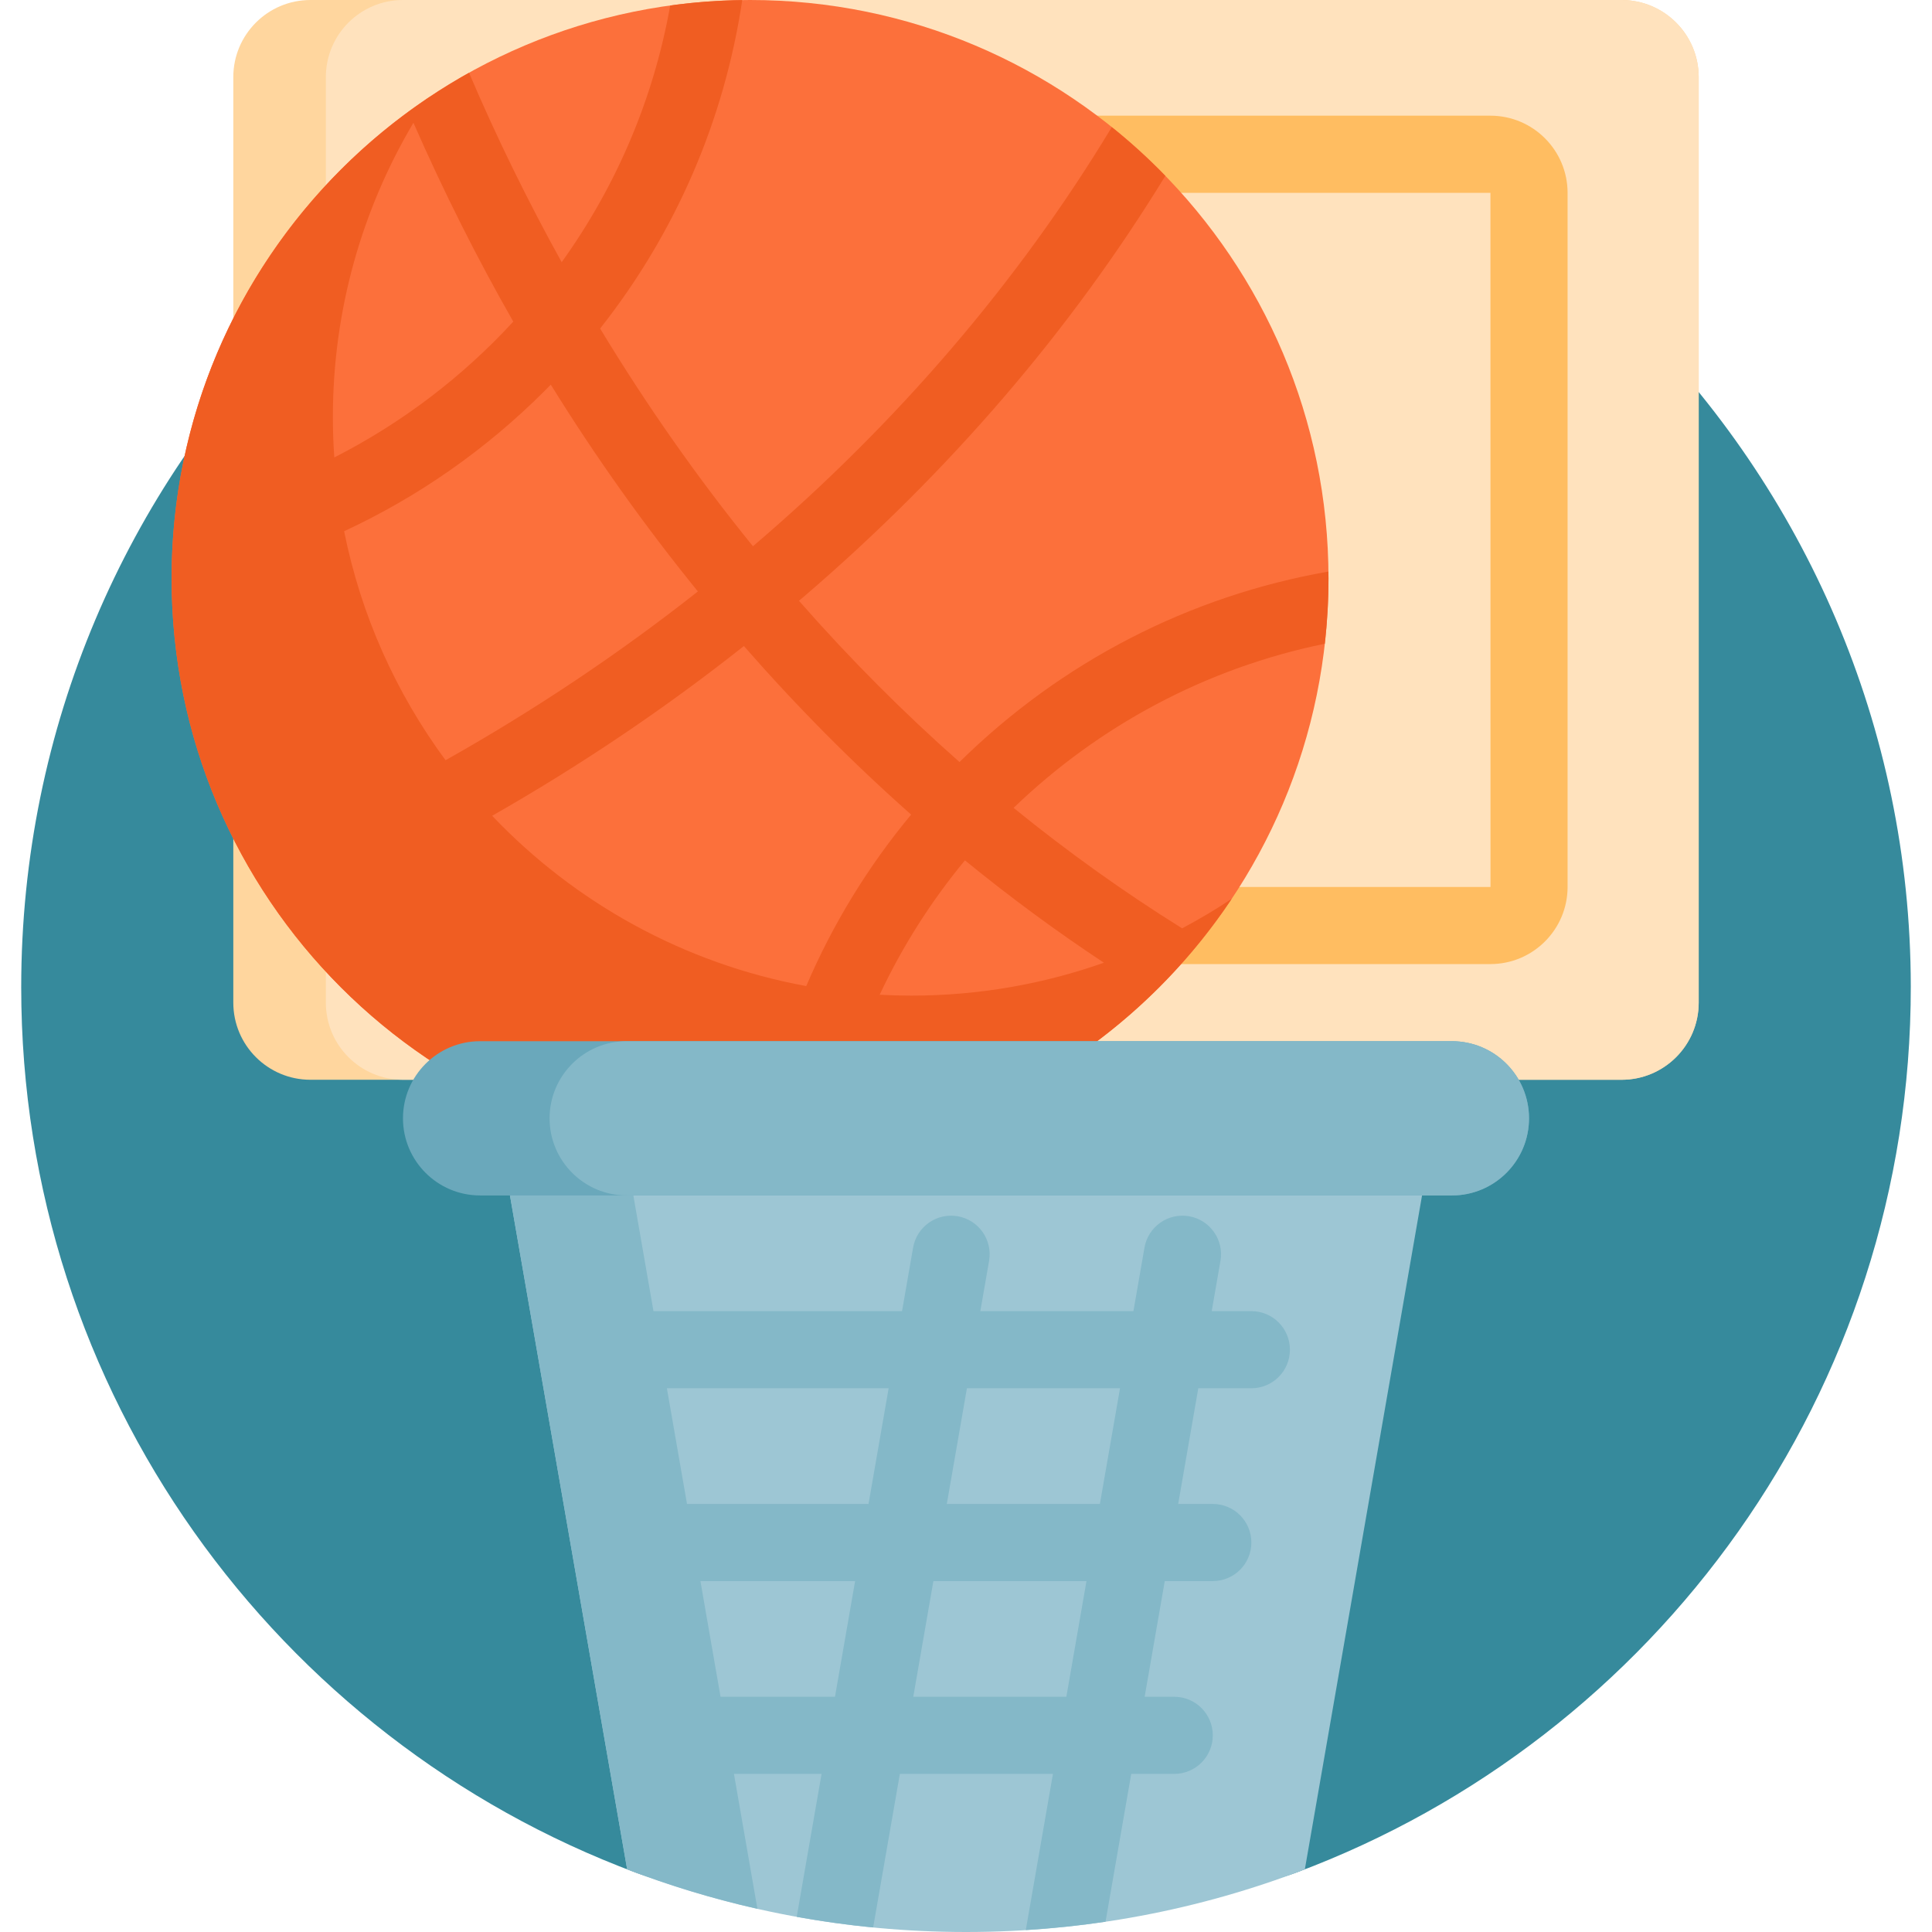 <?xml version="1.0" encoding="iso-8859-1"?>
<!-- Generator: Adobe Illustrator 19.0.0, SVG Export Plug-In . SVG Version: 6.00 Build 0)  -->
<svg xmlns="http://www.w3.org/2000/svg" xmlns:xlink="http://www.w3.org/1999/xlink" version="1.1" id="Capa_1" x="0px" y="0px" viewBox="0 0 501 501" style="enable-background:new 0 0 501 501;" xml:space="preserve" width="512" height="512">
<g>
	<path style="fill:#368A9C;" d="M5.5,256c0-135.159,109.445-244.755,244.547-245C385.013,10.756,495.38,120.812,495.5,255.778   c0.093,105.25-66.188,195.02-159.289,229.794c-6.828,2.55-14.173,3.367-21.416,2.549c-20.89-2.36-42.372-3.592-64.294-3.592   c-21.928,0-43.414,1.232-64.309,3.594c-7.187,0.812-14.481,0.03-21.259-2.497C71.821,450.915,5.5,361.209,5.5,256z"/>
	<path style="fill:#9DC6D4;" d="M250.5,300h120l-32.131,184.753C311.091,495.238,281.47,501,250.5,501s-60.591-5.762-87.869-16.247   L130.5,300H250.5z"/>
	<path style="fill:#84B8C8;" d="M324.5,340h-10.282l2.268-13.04c0.946-5.441-2.698-10.62-8.139-11.566   c-5.44-0.945-10.62,2.697-11.566,8.139L293.916,340h-39.699l2.268-13.04c0.946-5.441-2.698-10.62-8.139-11.566   c-5.44-0.945-10.62,2.697-11.566,8.139L233.916,340h-64.46l-6.957-40h-32l32.131,184.753c10.905,4.191,22.189,7.614,33.779,10.229   L190.326,460h22.721l-6.447,37.072c6.521,1.18,13.133,2.097,19.823,2.75L233.348,460h39.699l-7.043,40.498   c6.975-0.436,13.873-1.155,20.677-2.162L293.348,460H304.5c5.523,0,10-4.477,10-10s-4.477-10-10-10h-7.674l5.217-30H314.5   c5.523,0,10-4.477,10-10s-4.477-10-10-10h-8.978l5.217-30H324.5c5.523,0,10-4.477,10-10S330.023,340,324.5,340z M216.525,440   h-29.677l-5.218-30h40.112L216.525,440z M225.221,390h-47.068l-5.217-30h57.503L225.221,390z M276.525,440h-39.699l5.217-30h39.699   L276.525,440z M285.221,390h-39.699l5.217-30h39.699L285.221,390z"/>
	<path style="fill:#FFD69E;" d="M420.5,280h-340c-11.046,0-20-8.954-20-20V20c0-11.046,8.954-20,20-20h340c11.046,0,20,8.954,20,20   v240C440.5,271.046,431.546,280,420.5,280z"/>
	<path style="fill:#FFE2BD;" d="M420.5,280h-316c-11.046,0-20-8.954-20-20V20c0-11.046,8.954-20,20-20h316c11.046,0,20,8.954,20,20   v240C440.5,271.046,431.546,280,420.5,280z"/>
	<path style="fill:#FFBD61;" d="M386.5,30h-272c-11.028,0-20,8.972-20,20v180c0,11.028,8.972,20,20,20h272c11.028,0,20-8.972,20-20   V50C406.5,38.972,397.528,30,386.5,30z M386.5,230h-272V50h272l0.013,179.999C386.513,229.999,386.509,230,386.5,230z"/>
	<path style="fill:#FC703B;" d="M344.5,150c0,82.843-67.157,150-150,150s-150-67.157-150-150S111.657,0,194.5,0   S344.5,67.157,344.5,150z"/>
	<path style="fill:#F05D22;" d="M343.543,166.936c0.625-5.56,0.957-11.209,0.957-16.936c0-0.597-0.016-1.189-0.023-1.784   c-35.985,6.309-69.137,23.299-95.662,49.392c-14.623-12.921-28.536-26.882-41.635-41.817c0.48-0.409,0.969-0.808,1.448-1.219   c37.667-32.353,69.023-68.889,93.568-108.968c-4.359-4.496-8.997-8.719-13.887-12.643c-24.329,40.317-55.84,76.957-93.055,108.696   c-14.333-17.663-27.577-36.54-39.635-56.462c19.579-24.794,32.2-53.992,36.858-85.169c-6.33,0.084-12.565,0.559-18.682,1.404   c-4.351,24.49-14.171,47.111-28.143,66.559c-8.754-15.796-16.793-32.181-24.026-49.116c-3.504,1.951-6.911,4.053-10.234,6.27   c0.009-0.014,0.017-0.028,0.027-0.042c-0.323,0.215-0.638,0.442-0.959,0.66c-0.536,0.363-1.069,0.731-1.6,1.102   c-0.73,0.509-1.456,1.023-2.177,1.544c-0.248,0.179-0.501,0.35-0.748,0.53c0.002,0.005,0.004,0.009,0.006,0.014   C68.698,56.244,44.5,100.288,44.5,150c0,82.843,67.157,150,150,150c40.582,0,77.393-16.123,104.394-42.305   c0.001,0,0.001,0.001,0.001,0.001c0.021-0.019,0.04-0.039,0.06-0.059c1.056-1.025,2.095-2.066,3.12-3.121   c0.049-0.051,0.101-0.1,0.15-0.15c3.248-3.353,6.34-6.856,9.267-10.5c0.015-0.019,0.031-0.037,0.047-0.056   c-0.001,0-0.001-0.001-0.001-0.001c2.772-3.455,5.398-7.032,7.861-10.728c-4.142,2.76-8.437,5.307-12.854,7.653   c-15.123-9.424-29.711-19.865-43.706-31.239C284.776,188.351,312.58,173.256,343.543,166.936z M142.825,99.741   c11.624,18.763,24.361,36.654,38.149,53.631c-20.346,16.058-42.231,30.703-65.431,43.77   c-12.782-17.324-21.926-37.495-26.304-59.388c19.107-8.866,36.707-21.103,52.037-36.432   C141.798,100.799,142.31,100.269,142.825,99.741z M107.211,31.836c7.795,17.783,16.427,34.989,25.891,51.564   c-13.186,14.336-28.901,26.302-46.415,35.224c-0.237-3.451-0.368-6.931-0.368-10.442C86.318,80.295,93.953,54.204,107.211,31.836z    M127.622,211.548c22.996-13.113,44.797-27.802,65.283-44.018c13.735,15.704,28.204,30.291,43.368,43.713   c-11.269,13.559-20.384,28.523-27.201,44.463C177.286,249.873,149.004,234.026,127.622,211.548z M286.261,249.651   c-15.623,5.518-32.429,8.531-49.943,8.531c-2.754,0-5.49-0.08-8.208-0.226c5.903-12.567,13.355-24.269,22.114-34.853   C261.867,232.608,273.884,241.466,286.261,249.651z"/>
	<path style="fill:#6AA8BB;" d="M376.5,310h-252c-11.046,0-20-8.954-20-20v0c0-11.046,8.954-20,20-20h252c11.046,0,20,8.954,20,20v0   C396.5,301.046,387.546,310,376.5,310z"/>
	<path style="fill:#84B8C8;" d="M376.5,310H162.516c-11.046,0-20-8.954-20-20v0c0-11.046,8.954-20,20-20H376.5   c11.046,0,20,8.954,20,20v0C396.5,301.046,387.546,310,376.5,310z"/>
</g>















</svg>
